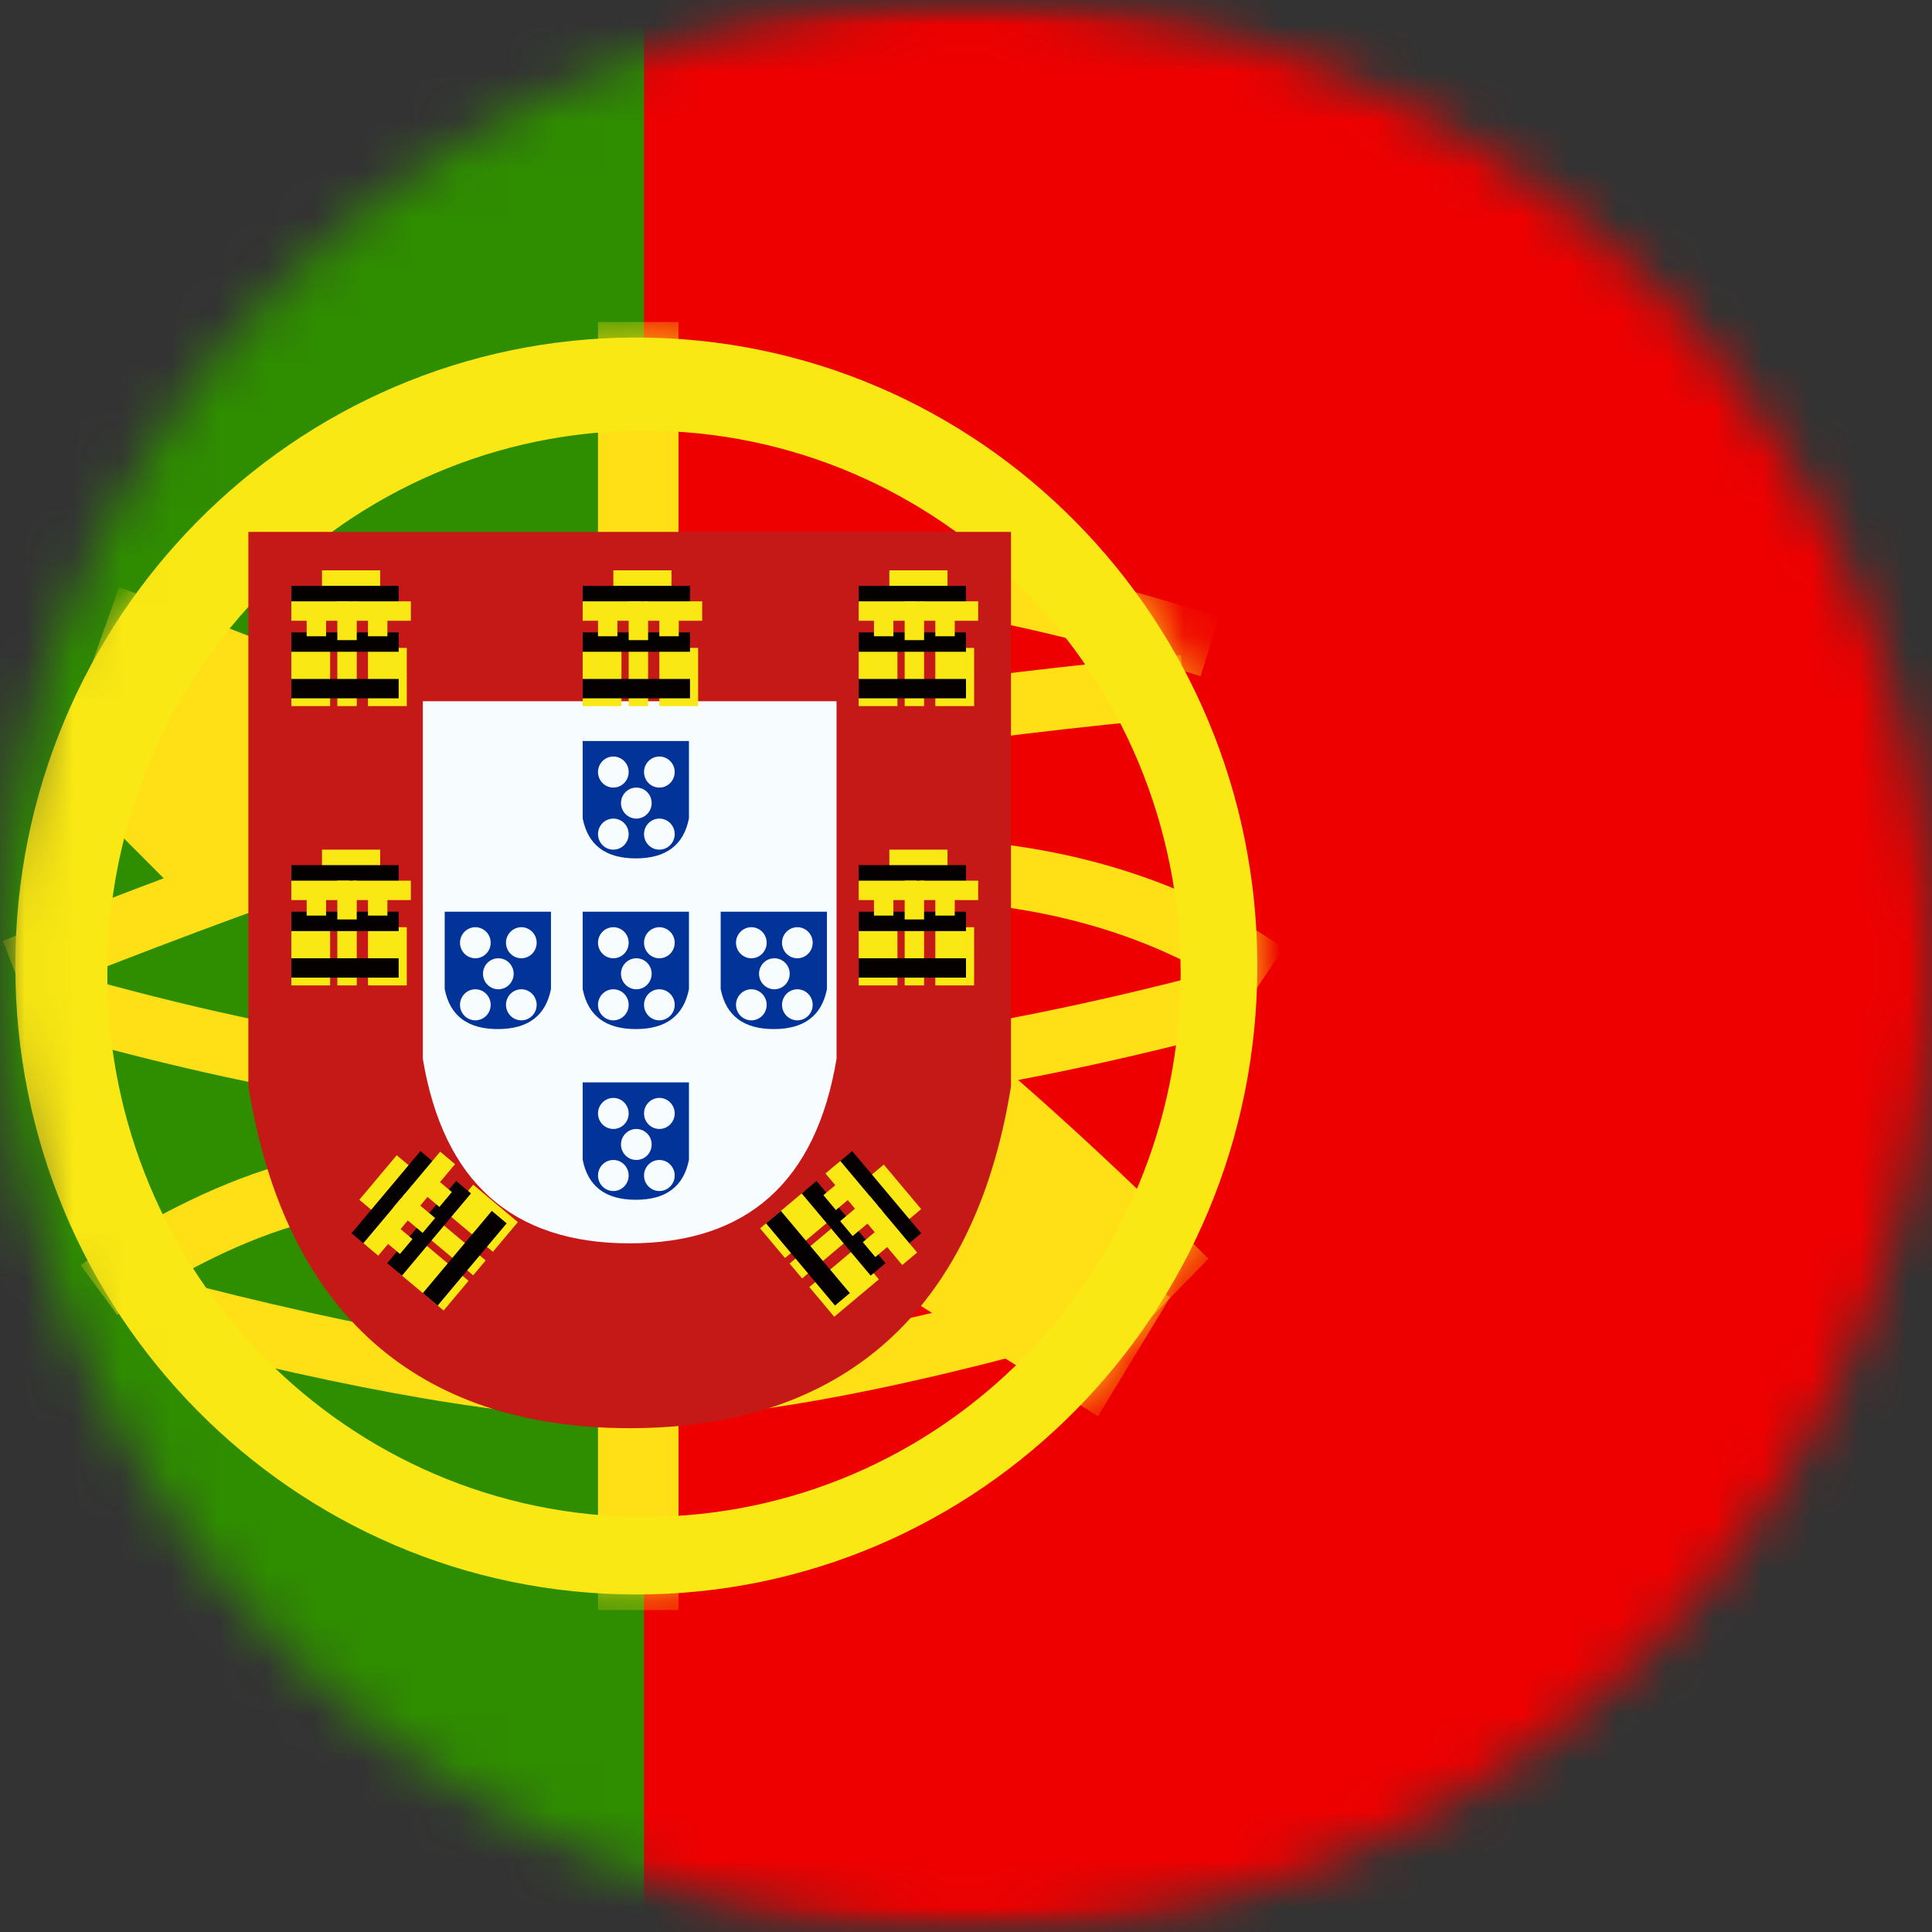 <svg xmlns="http://www.w3.org/2000/svg" xmlns:xlink="http://www.w3.org/1999/xlink" width="40" height="40" version="1.1" viewBox="0 0 40 40"><rect x="0" y="0" width="40" height="40" fill="#333333" stroke="none"/><title>PT</title><defs><circle id="path-1" cx="20" cy="20" r="20"/><rect id="path-3" width="53.333" height="40" x="0" y="0"/><path id="path-5" d="M13.175,26.345 C6.074,26.345 0.317,20.52 0.317,13.333 C0.317,6.147 6.074,0.321 13.175,0.321 C20.275,0.321 26.032,6.147 26.032,13.333 C26.032,20.52 20.275,26.345 13.175,26.345 Z"/><path id="path-7" d="M13.175,26.345 C6.074,26.345 0.317,20.52 0.317,13.333 C0.317,6.147 6.074,0.321 13.175,0.321 C20.275,0.321 26.032,6.147 26.032,13.333 C26.032,20.52 20.275,26.345 13.175,26.345 Z"/><path id="path-9" d="M13.175,26.345 C6.074,26.345 0.317,20.52 0.317,13.333 C0.317,6.147 6.074,0.321 13.175,0.321 C20.275,0.321 26.032,6.147 26.032,13.333 C26.032,20.52 20.275,26.345 13.175,26.345 Z"/><path id="path-11" d="M13.175,26.345 C6.074,26.345 0.317,20.52 0.317,13.333 C0.317,6.147 6.074,0.321 13.175,0.321 C20.275,0.321 26.032,6.147 26.032,13.333 C26.032,20.52 20.275,26.345 13.175,26.345 Z"/><path id="path-13" d="M13.175,26.345 C6.074,26.345 0.317,20.52 0.317,13.333 C0.317,6.147 6.074,0.321 13.175,0.321 C20.275,0.321 26.032,6.147 26.032,13.333 C26.032,20.52 20.275,26.345 13.175,26.345 Z"/><path id="path-15" d="M13.175,26.345 C6.074,26.345 0.317,20.52 0.317,13.333 C0.317,6.147 6.074,0.321 13.175,0.321 C20.275,0.321 26.032,6.147 26.032,13.333 C26.032,20.52 20.275,26.345 13.175,26.345 Z"/><path id="path-17" d="M13.175,26.345 C6.074,26.345 0.317,20.52 0.317,13.333 C0.317,6.147 6.074,0.321 13.175,0.321 C20.275,0.321 26.032,6.147 26.032,13.333 C26.032,20.52 20.275,26.345 13.175,26.345 Z"/><path id="path-19" d="M13.175,26.345 C6.074,26.345 0.317,20.52 0.317,13.333 C0.317,6.147 6.074,0.321 13.175,0.321 C20.275,0.321 26.032,6.147 26.032,13.333 C26.032,20.52 20.275,26.345 13.175,26.345 Z"/><path id="path-21" d="M13.175,26.345 C6.074,26.345 0.317,20.52 0.317,13.333 C0.317,6.147 6.074,0.321 13.175,0.321 C20.275,0.321 26.032,6.147 26.032,13.333 C26.032,20.52 20.275,26.345 13.175,26.345 Z"/><path id="path-23" d="M13.175,26.345 C6.074,26.345 0.317,20.52 0.317,13.333 C0.317,6.147 6.074,0.321 13.175,0.321 C20.275,0.321 26.032,6.147 26.032,13.333 C26.032,20.52 20.275,26.345 13.175,26.345 Z"/><path id="path-25" d="M13.175,26.345 C6.074,26.345 0.317,20.52 0.317,13.333 C0.317,6.147 6.074,0.321 13.175,0.321 C20.275,0.321 26.032,6.147 26.032,13.333 C26.032,20.52 20.275,26.345 13.175,26.345 Z"/><circle id="path-27" cx="20" cy="20" r="20"/></defs><g id="Flagpack" fill="none" fill-rule="evenodd" stroke="none" stroke-width="1"><g id="Artboard" transform="translate(-875, -881)"><g id="PT" transform="translate(875, 881)"><g id="Group-Clipped"><mask id="mask-2" fill="#fff"><use xlink:href="#path-1"/></mask><g id="Group" mask="url(#mask-2)"><g id="contents-Clipped" transform="translate(-6.667, 0)"><mask id="mask-4" fill="#fff"><use xlink:href="#path-3"/></mask><g id="contents" mask="url(#mask-4)"><polygon id="right" fill="#EF0000" fill-rule="nonzero" points="13.333 0 53.333 0 53.333 40 13.333 40"/><polygon id="left" fill="#2F8D00" fill-rule="nonzero" points="0 0 20 0 20 40 0 40"/><g id="mark" transform="translate(6.667, 6.667)"><g id="stripes"><g id="Rectangle-53-Clipped"><mask id="mask-6" fill="#fff"><use xlink:href="#path-5"/></mask><polygon id="Rectangle-53" fill="#FFE017" fill-rule="nonzero" points="12.381 0 14.048 0 14.048 4.498 12.381 4.498" mask="url(#mask-6)"/></g><g id="Rectangle-53-Clipped"><mask id="mask-8" fill="#fff"><use xlink:href="#path-7"/></mask><polygon id="Rectangle-53" fill="#FFE017" fill-rule="nonzero" points="12.381 22.49 14.048 22.49 14.048 26.667 12.381 26.667" mask="url(#mask-8)"/></g><g id="Path-194-Clipped"><mask id="mask-10" fill="#fff"><use xlink:href="#path-9"/></mask><path id="Path-194" fill="#FFE017" fill-rule="nonzero" d="M0.524,14.006 L0.058,12.811 C5.2,10.758 9.081,9.434 11.714,8.838 C15.578,7.962 19.823,7.315 24.45,6.894 L24.564,8.174 C19.99,8.59 15.799,9.229 11.992,10.092 C9.437,10.67 5.61,11.976 0.524,14.006 Z" mask="url(#mask-10)"/></g><g id="Path-204-Clipped"><mask id="mask-12" fill="#fff"><use xlink:href="#path-11"/></mask><path id="Path-204" fill="#FFE017" fill-rule="nonzero" d="M25.235,6.106 L24.857,7.333 C20.97,6.106 17.805,5.579 15.371,5.742 L15.287,4.46 C17.9,4.285 21.212,4.836 25.235,6.106 Z" mask="url(#mask-12)"/></g><g id="Path-207-Clipped"><mask id="mask-14" fill="#fff"><use xlink:href="#path-13"/></mask><path id="Path-207" fill="#FFE017" fill-rule="nonzero" d="M26.579,12.966 L25.861,14.026 C23.88,12.651 21.439,11.96 18.522,11.96 L18.522,10.675 C21.685,10.675 24.376,11.436 26.579,12.966 Z" mask="url(#mask-14)"/></g><g id="Path-208-Clipped"><mask id="mask-16" fill="#fff"><use xlink:href="#path-15"/></mask><path id="Path-208" fill="#FFE017" fill-rule="nonzero" d="M25.503,13.351 L25.832,14.592 C21.561,15.749 17.551,16.406 13.802,16.56 C10.027,16.716 5.627,16.057 0.599,14.589 L0.951,13.354 C5.857,14.787 10.124,15.426 13.75,15.276 C17.401,15.126 21.319,14.484 25.503,13.351 Z" mask="url(#mask-16)"/></g><g id="Path-209-Clipped"><mask id="mask-18" fill="#fff"><use xlink:href="#path-17"/></mask><path id="Path-209" fill="#FFE017" fill-rule="nonzero" d="M25.02,19.393 L23.012,21.451 C19.198,17.64 15.84,14.915 12.958,13.278 C10.028,11.613 6.206,9.922 1.499,8.212 L2.465,5.49 C7.31,7.25 11.272,9.004 14.357,10.756 C17.491,12.537 21.038,15.416 25.02,19.393 Z" mask="url(#mask-18)"/></g><g id="Path-210-Clipped"><mask id="mask-20" fill="#fff"><use xlink:href="#path-19"/></mask><path id="Path-210" fill="#FFE017" fill-rule="nonzero" d="M2.431,20.559 L1.671,19.529 C1.777,19.449 1.966,19.315 2.227,19.146 C2.658,18.866 3.136,18.587 3.65,18.326 C5.068,17.607 6.489,17.158 7.845,17.117 C7.911,17.115 7.977,17.114 8.043,17.114 L8.043,18.399 C7.99,18.399 7.937,18.4 7.883,18.401 C6.741,18.436 5.486,18.832 4.219,19.475 C3.747,19.714 3.308,19.971 2.913,20.227 C2.776,20.317 2.654,20.399 2.55,20.473 C2.489,20.515 2.449,20.545 2.431,20.559 Z" mask="url(#mask-20)"/></g><g id="Path-211-Clipped"><mask id="mask-22" fill="#fff"><use xlink:href="#path-21"/></mask><path id="Path-211" fill="#FFE017" fill-rule="nonzero" d="M3.02,21.004 L3.34,19.761 C7.574,20.875 10.837,21.431 13.115,21.431 C15.384,21.431 18.762,20.776 23.226,19.461 L23.581,20.694 C19.012,22.041 15.53,22.716 13.115,22.716 C10.709,22.716 7.349,22.144 3.02,21.004 Z" mask="url(#mask-22)"/></g><g id="Path-212-Clipped"><mask id="mask-24" fill="#fff"><use xlink:href="#path-23"/></mask><polygon id="Path-212" fill="#FFE017" fill-rule="nonzero" points="1.371 9.491 3.383 7.437 6.328 10.394 4.316 12.447" mask="url(#mask-24)"/></g><g id="Path-213-Clipped"><mask id="mask-26" fill="#fff"><use xlink:href="#path-25"/></mask><polygon id="Path-213" fill="#FFE017" fill-rule="nonzero" points="18.06 19.746 19.556 17.283 24.229 20.19 22.733 22.654" mask="url(#mask-26)"/></g></g><path id="outer" fill="#F9E813" fill-rule="nonzero" d="M13.175,0.321 C20.275,0.321 26.032,6.147 26.032,13.333 C26.032,20.52 20.275,26.345 13.175,26.345 C6.074,26.345 0.317,20.52 0.317,13.333 C0.317,6.147 6.074,0.321 13.175,0.321 Z M13.333,2.249 C7.197,2.249 2.222,7.284 2.222,13.494 C2.222,19.704 7.197,24.739 13.333,24.739 C19.47,24.739 24.444,19.704 24.444,13.494 C24.444,7.284 19.47,2.249 13.333,2.249 Z"/><g id="center" fill-rule="nonzero" transform="translate(3.413, 2.51)"><path id="Path" fill="#FFF" d="M2.682,2.799 L2.682,13.233 C3.369,17.363 5.683,19.428 9.624,19.428 C13.565,19.428 15.88,17.363 16.566,13.233 L16.566,2.799 L2.682,2.799 Z"/><path id="Path-214" fill="#C51918" d="M1.729,1.835 L17.519,1.835 L17.519,13.314 L17.506,13.393 C16.743,17.979 14.039,20.392 9.624,20.392 C5.209,20.392 2.505,17.979 1.743,13.393 L1.729,13.314 L1.729,1.835 Z"/><path id="Path-214" fill="#F7FCFF" d="M5.341,5.341 L13.907,5.341 L13.907,12.743 C13.483,15.291 12.056,16.565 9.624,16.565 C7.192,16.565 5.765,15.291 5.341,12.743 L5.341,5.341 Z"/><g id="castles" transform="translate(0.952, 0.964)"><g id="castle"><polygon id="Rectangle-54" fill="#F9E813" points="2.302 1.667 3.506 1.667 3.506 2.47 2.302 2.47"/><polygon id="Rectangle-55" fill="#060101" points="1.667 1.988 3.889 1.988 3.889 2.39 1.667 2.39"/><polygon id="Rectangle-54" fill="#F9E813" points="1.667 2.309 2.871 2.309 2.871 2.711 1.667 2.711"/><polygon id="Rectangle-54" fill="#F9E813" points="2.937 2.309 4.141 2.309 4.141 2.711 2.937 2.711"/><polygon id="Rectangle-54" fill="#F9E813" points="1.667 3.273 2.47 3.273 2.47 4.478 1.667 4.478"/><polygon id="Rectangle-54" fill="#F9E813" points="3.254 3.273 4.057 3.273 4.057 4.478 3.254 4.478"/><polygon id="Rectangle-54" fill="#F9E813" points="2.619 3.273 3.021 3.273 3.021 4.478 2.619 4.478"/><polygon id="Rectangle-55" fill="#060101" points="1.667 2.952 3.889 2.952 3.889 3.353 1.667 3.353"/><polygon id="Rectangle-55" fill="#060101" points="1.667 3.916 3.889 3.916 3.889 4.317 1.667 4.317"/><polygon id="Rectangle-54" fill="#F9E813" points="1.984 2.631 2.386 2.631 2.386 3.032 1.984 3.032"/><polygon id="Rectangle-54" fill="#F9E813" points="3.254 2.631 3.656 2.631 3.656 3.032 3.254 3.032"/><polygon id="Rectangle-54" fill="#F9E813" points="2.619 2.309 3.021 2.309 3.021 3.112 2.619 3.112"/></g><g id="castle" transform="translate(6.032, 0)"><polygon id="Rectangle-54" fill="#F9E813" points="2.302 1.667 3.506 1.667 3.506 2.47 2.302 2.47"/><polygon id="Rectangle-55" fill="#060101" points="1.667 1.988 3.889 1.988 3.889 2.39 1.667 2.39"/><polygon id="Rectangle-54" fill="#F9E813" points="1.667 2.309 2.871 2.309 2.871 2.711 1.667 2.711"/><polygon id="Rectangle-54" fill="#F9E813" points="2.937 2.309 4.141 2.309 4.141 2.711 2.937 2.711"/><polygon id="Rectangle-54" fill="#F9E813" points="1.667 3.273 2.47 3.273 2.47 4.478 1.667 4.478"/><polygon id="Rectangle-54" fill="#F9E813" points="3.254 3.273 4.057 3.273 4.057 4.478 3.254 4.478"/><polygon id="Rectangle-54" fill="#F9E813" points="2.619 3.273 3.021 3.273 3.021 4.478 2.619 4.478"/><polygon id="Rectangle-55" fill="#060101" points="1.667 2.952 3.889 2.952 3.889 3.353 1.667 3.353"/><polygon id="Rectangle-55" fill="#060101" points="1.667 3.916 3.889 3.916 3.889 4.317 1.667 4.317"/><polygon id="Rectangle-54" fill="#F9E813" points="1.984 2.631 2.386 2.631 2.386 3.032 1.984 3.032"/><polygon id="Rectangle-54" fill="#F9E813" points="3.254 2.631 3.656 2.631 3.656 3.032 3.254 3.032"/><polygon id="Rectangle-54" fill="#F9E813" points="2.619 2.309 3.021 2.309 3.021 3.112 2.619 3.112"/></g><g id="castle" transform="translate(11.746, 0)"><polygon id="Rectangle-54" fill="#F9E813" points="2.302 1.667 3.506 1.667 3.506 2.47 2.302 2.47"/><polygon id="Rectangle-55" fill="#060101" points="1.667 1.988 3.889 1.988 3.889 2.39 1.667 2.39"/><polygon id="Rectangle-54" fill="#F9E813" points="1.667 2.309 2.871 2.309 2.871 2.711 1.667 2.711"/><polygon id="Rectangle-54" fill="#F9E813" points="2.937 2.309 4.141 2.309 4.141 2.711 2.937 2.711"/><polygon id="Rectangle-54" fill="#F9E813" points="1.667 3.273 2.47 3.273 2.47 4.478 1.667 4.478"/><polygon id="Rectangle-54" fill="#F9E813" points="3.254 3.273 4.057 3.273 4.057 4.478 3.254 4.478"/><polygon id="Rectangle-54" fill="#F9E813" points="2.619 3.273 3.021 3.273 3.021 4.478 2.619 4.478"/><polygon id="Rectangle-55" fill="#060101" points="1.667 2.952 3.889 2.952 3.889 3.353 1.667 3.353"/><polygon id="Rectangle-55" fill="#060101" points="1.667 3.916 3.889 3.916 3.889 4.317 1.667 4.317"/><polygon id="Rectangle-54" fill="#F9E813" points="1.984 2.631 2.386 2.631 2.386 3.032 1.984 3.032"/><polygon id="Rectangle-54" fill="#F9E813" points="3.254 2.631 3.656 2.631 3.656 3.032 3.254 3.032"/><polygon id="Rectangle-54" fill="#F9E813" points="2.619 2.309 3.021 2.309 3.021 3.112 2.619 3.112"/></g><g id="castle" transform="translate(11.746, 5.783)"><polygon id="Rectangle-54" fill="#F9E813" points="2.302 1.667 3.506 1.667 3.506 2.47 2.302 2.47"/><polygon id="Rectangle-55" fill="#060101" points="1.667 1.988 3.889 1.988 3.889 2.39 1.667 2.39"/><polygon id="Rectangle-54" fill="#F9E813" points="1.667 2.309 2.871 2.309 2.871 2.711 1.667 2.711"/><polygon id="Rectangle-54" fill="#F9E813" points="2.937 2.309 4.141 2.309 4.141 2.711 2.937 2.711"/><polygon id="Rectangle-54" fill="#F9E813" points="1.667 3.273 2.47 3.273 2.47 4.478 1.667 4.478"/><polygon id="Rectangle-54" fill="#F9E813" points="3.254 3.273 4.057 3.273 4.057 4.478 3.254 4.478"/><polygon id="Rectangle-54" fill="#F9E813" points="2.619 3.273 3.021 3.273 3.021 4.478 2.619 4.478"/><polygon id="Rectangle-55" fill="#060101" points="1.667 2.952 3.889 2.952 3.889 3.353 1.667 3.353"/><polygon id="Rectangle-55" fill="#060101" points="1.667 3.916 3.889 3.916 3.889 4.317 1.667 4.317"/><polygon id="Rectangle-54" fill="#F9E813" points="1.984 2.631 2.386 2.631 2.386 3.032 1.984 3.032"/><polygon id="Rectangle-54" fill="#F9E813" points="3.254 2.631 3.656 2.631 3.656 3.032 3.254 3.032"/><polygon id="Rectangle-54" fill="#F9E813" points="2.619 2.309 3.021 2.309 3.021 3.112 2.619 3.112"/></g><g id="castle" transform="translate(0, 5.783)"><polygon id="Rectangle-54" fill="#F9E813" points="2.302 1.667 3.506 1.667 3.506 2.47 2.302 2.47"/><polygon id="Rectangle-55" fill="#060101" points="1.667 1.988 3.889 1.988 3.889 2.39 1.667 2.39"/><polygon id="Rectangle-54" fill="#F9E813" points="1.667 2.309 2.871 2.309 2.871 2.711 1.667 2.711"/><polygon id="Rectangle-54" fill="#F9E813" points="2.937 2.309 4.141 2.309 4.141 2.711 2.937 2.711"/><polygon id="Rectangle-54" fill="#F9E813" points="1.667 3.273 2.47 3.273 2.47 4.478 1.667 4.478"/><polygon id="Rectangle-54" fill="#F9E813" points="3.254 3.273 4.057 3.273 4.057 4.478 3.254 4.478"/><polygon id="Rectangle-54" fill="#F9E813" points="2.619 3.273 3.021 3.273 3.021 4.478 2.619 4.478"/><polygon id="Rectangle-55" fill="#060101" points="1.667 2.952 3.889 2.952 3.889 3.353 1.667 3.353"/><polygon id="Rectangle-55" fill="#060101" points="1.667 3.916 3.889 3.916 3.889 4.317 1.667 4.317"/><polygon id="Rectangle-54" fill="#F9E813" points="1.984 2.631 2.386 2.631 2.386 3.032 1.984 3.032"/><polygon id="Rectangle-54" fill="#F9E813" points="3.254 2.631 3.656 2.631 3.656 3.032 3.254 3.032"/><polygon id="Rectangle-54" fill="#F9E813" points="2.619 2.309 3.021 2.309 3.021 3.112 2.619 3.112"/></g><g id="castle" transform="translate(3.84, 15.083) rotate(-50) translate(-3.84, -15.083) translate(1.34, 12.583)"><polygon id="Rectangle-54" fill="#F9E813" points="2.302 1.667 3.506 1.667 3.506 2.47 2.302 2.47"/><polygon id="Rectangle-55" fill="#060101" points="1.667 1.988 3.889 1.988 3.889 2.39 1.667 2.39"/><polygon id="Rectangle-54" fill="#F9E813" points="1.667 2.309 2.871 2.309 2.871 2.711 1.667 2.711"/><polygon id="Rectangle-54" fill="#F9E813" points="2.937 2.309 4.141 2.309 4.141 2.711 2.937 2.711"/><polygon id="Rectangle-54" fill="#F9E813" points="1.667 3.273 2.47 3.273 2.47 4.478 1.667 4.478"/><polygon id="Rectangle-54" fill="#F9E813" points="3.254 3.273 4.057 3.273 4.057 4.478 3.254 4.478"/><polygon id="Rectangle-54" fill="#F9E813" points="2.619 3.273 3.021 3.273 3.021 4.478 2.619 4.478"/><polygon id="Rectangle-55" fill="#060101" points="1.667 2.952 3.889 2.952 3.889 3.353 1.667 3.353"/><polygon id="Rectangle-55" fill="#060101" points="1.667 3.916 3.889 3.916 3.889 4.317 1.667 4.317"/><polygon id="Rectangle-54" fill="#F9E813" points="1.984 2.631 2.386 2.631 2.386 3.032 1.984 3.032"/><polygon id="Rectangle-54" fill="#F9E813" points="3.254 2.631 3.656 2.631 3.656 3.032 3.254 3.032"/><polygon id="Rectangle-54" fill="#F9E813" points="2.619 2.309 3.021 2.309 3.021 3.112 2.619 3.112"/></g><g id="castle" transform="translate(13.422, 14.657) rotate(50) translate(-13.422, -14.657) translate(10.922, 12.157)"><polygon id="Rectangle-54" fill="#F9E813" points="2.302 1.667 3.506 1.667 3.506 2.47 2.302 2.47"/><polygon id="Rectangle-55" fill="#060101" points="1.667 1.988 3.889 1.988 3.889 2.39 1.667 2.39"/><polygon id="Rectangle-54" fill="#F9E813" points="1.667 2.309 2.871 2.309 2.871 2.711 1.667 2.711"/><polygon id="Rectangle-54" fill="#F9E813" points="2.937 2.309 4.141 2.309 4.141 2.711 2.937 2.711"/><polygon id="Rectangle-54" fill="#F9E813" points="1.667 3.273 2.47 3.273 2.47 4.478 1.667 4.478"/><polygon id="Rectangle-54" fill="#F9E813" points="3.254 3.273 4.057 3.273 4.057 4.478 3.254 4.478"/><polygon id="Rectangle-54" fill="#F9E813" points="2.619 3.273 3.021 3.273 3.021 4.478 2.619 4.478"/><polygon id="Rectangle-55" fill="#060101" points="1.667 2.952 3.889 2.952 3.889 3.353 1.667 3.353"/><polygon id="Rectangle-55" fill="#060101" points="1.667 3.916 3.889 3.916 3.889 4.317 1.667 4.317"/><polygon id="Rectangle-54" fill="#F9E813" points="1.984 2.631 2.386 2.631 2.386 3.032 1.984 3.032"/><polygon id="Rectangle-54" fill="#F9E813" points="3.254 2.631 3.656 2.631 3.656 3.032 3.254 3.032"/><polygon id="Rectangle-54" fill="#F9E813" points="2.619 2.309 3.021 2.309 3.021 3.112 2.619 3.112"/></g></g><path id="Path-214" fill="#013399" d="M10.851,6.165 L10.851,7.767 C10.742,8.319 10.376,8.595 9.751,8.595 C9.126,8.595 8.76,8.319 8.651,7.767 L8.651,6.165 L10.851,6.165 Z M9.286,7.771 C9.11,7.771 8.968,7.915 8.968,8.092 C8.968,8.27 9.11,8.414 9.286,8.414 C9.461,8.414 9.603,8.27 9.603,8.092 C9.603,7.915 9.461,7.771 9.286,7.771 Z M10.238,7.771 C10.063,7.771 9.921,7.915 9.921,8.092 C9.921,8.27 10.063,8.414 10.238,8.414 C10.413,8.414 10.556,8.27 10.556,8.092 C10.556,7.915 10.413,7.771 10.238,7.771 Z M9.762,7.129 C9.587,7.129 9.444,7.272 9.444,7.45 C9.444,7.627 9.587,7.771 9.762,7.771 C9.937,7.771 10.079,7.627 10.079,7.45 C10.079,7.272 9.937,7.129 9.762,7.129 Z M9.286,6.486 C9.11,6.486 8.968,6.63 8.968,6.807 C8.968,6.985 9.11,7.129 9.286,7.129 C9.461,7.129 9.603,6.985 9.603,6.807 C9.603,6.63 9.461,6.486 9.286,6.486 Z M10.238,6.486 C10.063,6.486 9.921,6.63 9.921,6.807 C9.921,6.985 10.063,7.129 10.238,7.129 C10.413,7.129 10.556,6.985 10.556,6.807 C10.556,6.63 10.413,6.486 10.238,6.486 Z"/><path id="Path-214" fill="#013399" d="M10.851,9.699 L10.851,11.301 C10.742,11.853 10.376,12.129 9.751,12.129 C9.126,12.129 8.76,11.853 8.651,11.301 L8.651,9.699 L10.851,9.699 Z M9.286,11.305 C9.11,11.305 8.968,11.449 8.968,11.627 C8.968,11.804 9.11,11.948 9.286,11.948 C9.461,11.948 9.603,11.804 9.603,11.627 C9.603,11.449 9.461,11.305 9.286,11.305 Z M10.238,11.305 C10.063,11.305 9.921,11.449 9.921,11.627 C9.921,11.804 10.063,11.948 10.238,11.948 C10.413,11.948 10.556,11.804 10.556,11.627 C10.556,11.449 10.413,11.305 10.238,11.305 Z M9.762,10.663 C9.587,10.663 9.444,10.806 9.444,10.984 C9.444,11.161 9.587,11.305 9.762,11.305 C9.937,11.305 10.079,11.161 10.079,10.984 C10.079,10.806 9.937,10.663 9.762,10.663 Z M9.286,10.02 C9.11,10.02 8.968,10.164 8.968,10.341 C8.968,10.519 9.11,10.663 9.286,10.663 C9.461,10.663 9.603,10.519 9.603,10.341 C9.603,10.164 9.461,10.02 9.286,10.02 Z M10.238,10.02 C10.063,10.02 9.921,10.164 9.921,10.341 C9.921,10.519 10.063,10.663 10.238,10.663 C10.413,10.663 10.556,10.519 10.556,10.341 C10.556,10.164 10.413,10.02 10.238,10.02 Z"/><path id="Path-214" fill="#013399" d="M13.708,9.699 L13.708,11.301 C13.6,11.853 13.233,12.129 12.608,12.129 C11.984,12.129 11.617,11.853 11.508,11.301 L11.508,9.699 L13.708,9.699 Z M12.143,11.305 C11.968,11.305 11.825,11.449 11.825,11.627 C11.825,11.804 11.968,11.948 12.143,11.948 C12.318,11.948 12.46,11.804 12.46,11.627 C12.46,11.449 12.318,11.305 12.143,11.305 Z M13.095,11.305 C12.92,11.305 12.778,11.449 12.778,11.627 C12.778,11.804 12.92,11.948 13.095,11.948 C13.271,11.948 13.413,11.804 13.413,11.627 C13.413,11.449 13.271,11.305 13.095,11.305 Z M12.619,10.663 C12.444,10.663 12.302,10.806 12.302,10.984 C12.302,11.161 12.444,11.305 12.619,11.305 C12.794,11.305 12.937,11.161 12.937,10.984 C12.937,10.806 12.794,10.663 12.619,10.663 Z M12.143,10.02 C11.968,10.02 11.825,10.164 11.825,10.341 C11.825,10.519 11.968,10.663 12.143,10.663 C12.318,10.663 12.46,10.519 12.46,10.341 C12.46,10.164 12.318,10.02 12.143,10.02 Z M13.095,10.02 C12.92,10.02 12.778,10.164 12.778,10.341 C12.778,10.519 12.92,10.663 13.095,10.663 C13.271,10.663 13.413,10.519 13.413,10.341 C13.413,10.164 13.271,10.02 13.095,10.02 Z"/><path id="Path-214" fill="#013399" d="M7.994,9.699 L7.994,11.301 C7.885,11.853 7.519,12.129 6.894,12.129 C6.269,12.129 5.903,11.853 5.794,11.301 L5.794,9.699 L7.994,9.699 Z M6.429,11.305 C6.253,11.305 6.111,11.449 6.111,11.627 C6.111,11.804 6.253,11.948 6.429,11.948 C6.604,11.948 6.746,11.804 6.746,11.627 C6.746,11.449 6.604,11.305 6.429,11.305 Z M7.381,11.305 C7.206,11.305 7.063,11.449 7.063,11.627 C7.063,11.804 7.206,11.948 7.381,11.948 C7.556,11.948 7.698,11.804 7.698,11.627 C7.698,11.449 7.556,11.305 7.381,11.305 Z M6.905,10.663 C6.729,10.663 6.587,10.806 6.587,10.984 C6.587,11.161 6.729,11.305 6.905,11.305 C7.08,11.305 7.222,11.161 7.222,10.984 C7.222,10.806 7.08,10.663 6.905,10.663 Z M6.429,10.02 C6.253,10.02 6.111,10.164 6.111,10.341 C6.111,10.519 6.253,10.663 6.429,10.663 C6.604,10.663 6.746,10.519 6.746,10.341 C6.746,10.164 6.604,10.02 6.429,10.02 Z M7.381,10.02 C7.206,10.02 7.063,10.164 7.063,10.341 C7.063,10.519 7.206,10.663 7.381,10.663 C7.556,10.663 7.698,10.519 7.698,10.341 C7.698,10.164 7.556,10.02 7.381,10.02 Z"/><path id="Path-214" fill="#013399" d="M10.851,13.233 L10.851,14.835 C10.742,15.387 10.376,15.663 9.751,15.663 C9.126,15.663 8.76,15.387 8.651,14.835 L8.651,13.233 L10.851,13.233 Z M9.286,14.839 C9.11,14.839 8.968,14.983 8.968,15.161 C8.968,15.338 9.11,15.482 9.286,15.482 C9.461,15.482 9.603,15.338 9.603,15.161 C9.603,14.983 9.461,14.839 9.286,14.839 Z M10.238,14.839 C10.063,14.839 9.921,14.983 9.921,15.161 C9.921,15.338 10.063,15.482 10.238,15.482 C10.413,15.482 10.556,15.338 10.556,15.161 C10.556,14.983 10.413,14.839 10.238,14.839 Z M9.762,14.197 C9.587,14.197 9.444,14.341 9.444,14.518 C9.444,14.696 9.587,14.839 9.762,14.839 C9.937,14.839 10.079,14.696 10.079,14.518 C10.079,14.341 9.937,14.197 9.762,14.197 Z M9.286,13.554 C9.11,13.554 8.968,13.698 8.968,13.876 C8.968,14.053 9.11,14.197 9.286,14.197 C9.461,14.197 9.603,14.053 9.603,13.876 C9.603,13.698 9.461,13.554 9.286,13.554 Z M10.238,13.554 C10.063,13.554 9.921,13.698 9.921,13.876 C9.921,14.053 10.063,14.197 10.238,14.197 C10.413,14.197 10.556,14.053 10.556,13.876 C10.556,13.698 10.413,13.554 10.238,13.554 Z"/></g></g></g></g></g></g><g id="overlay-Clipped"><mask id="mask-28" fill="#fff"><use xlink:href="#path-27"/></mask><circle id="overlay" cx="20" cy="20" r="20" mask="url(#mask-28)"/></g></g></g></g></svg>
